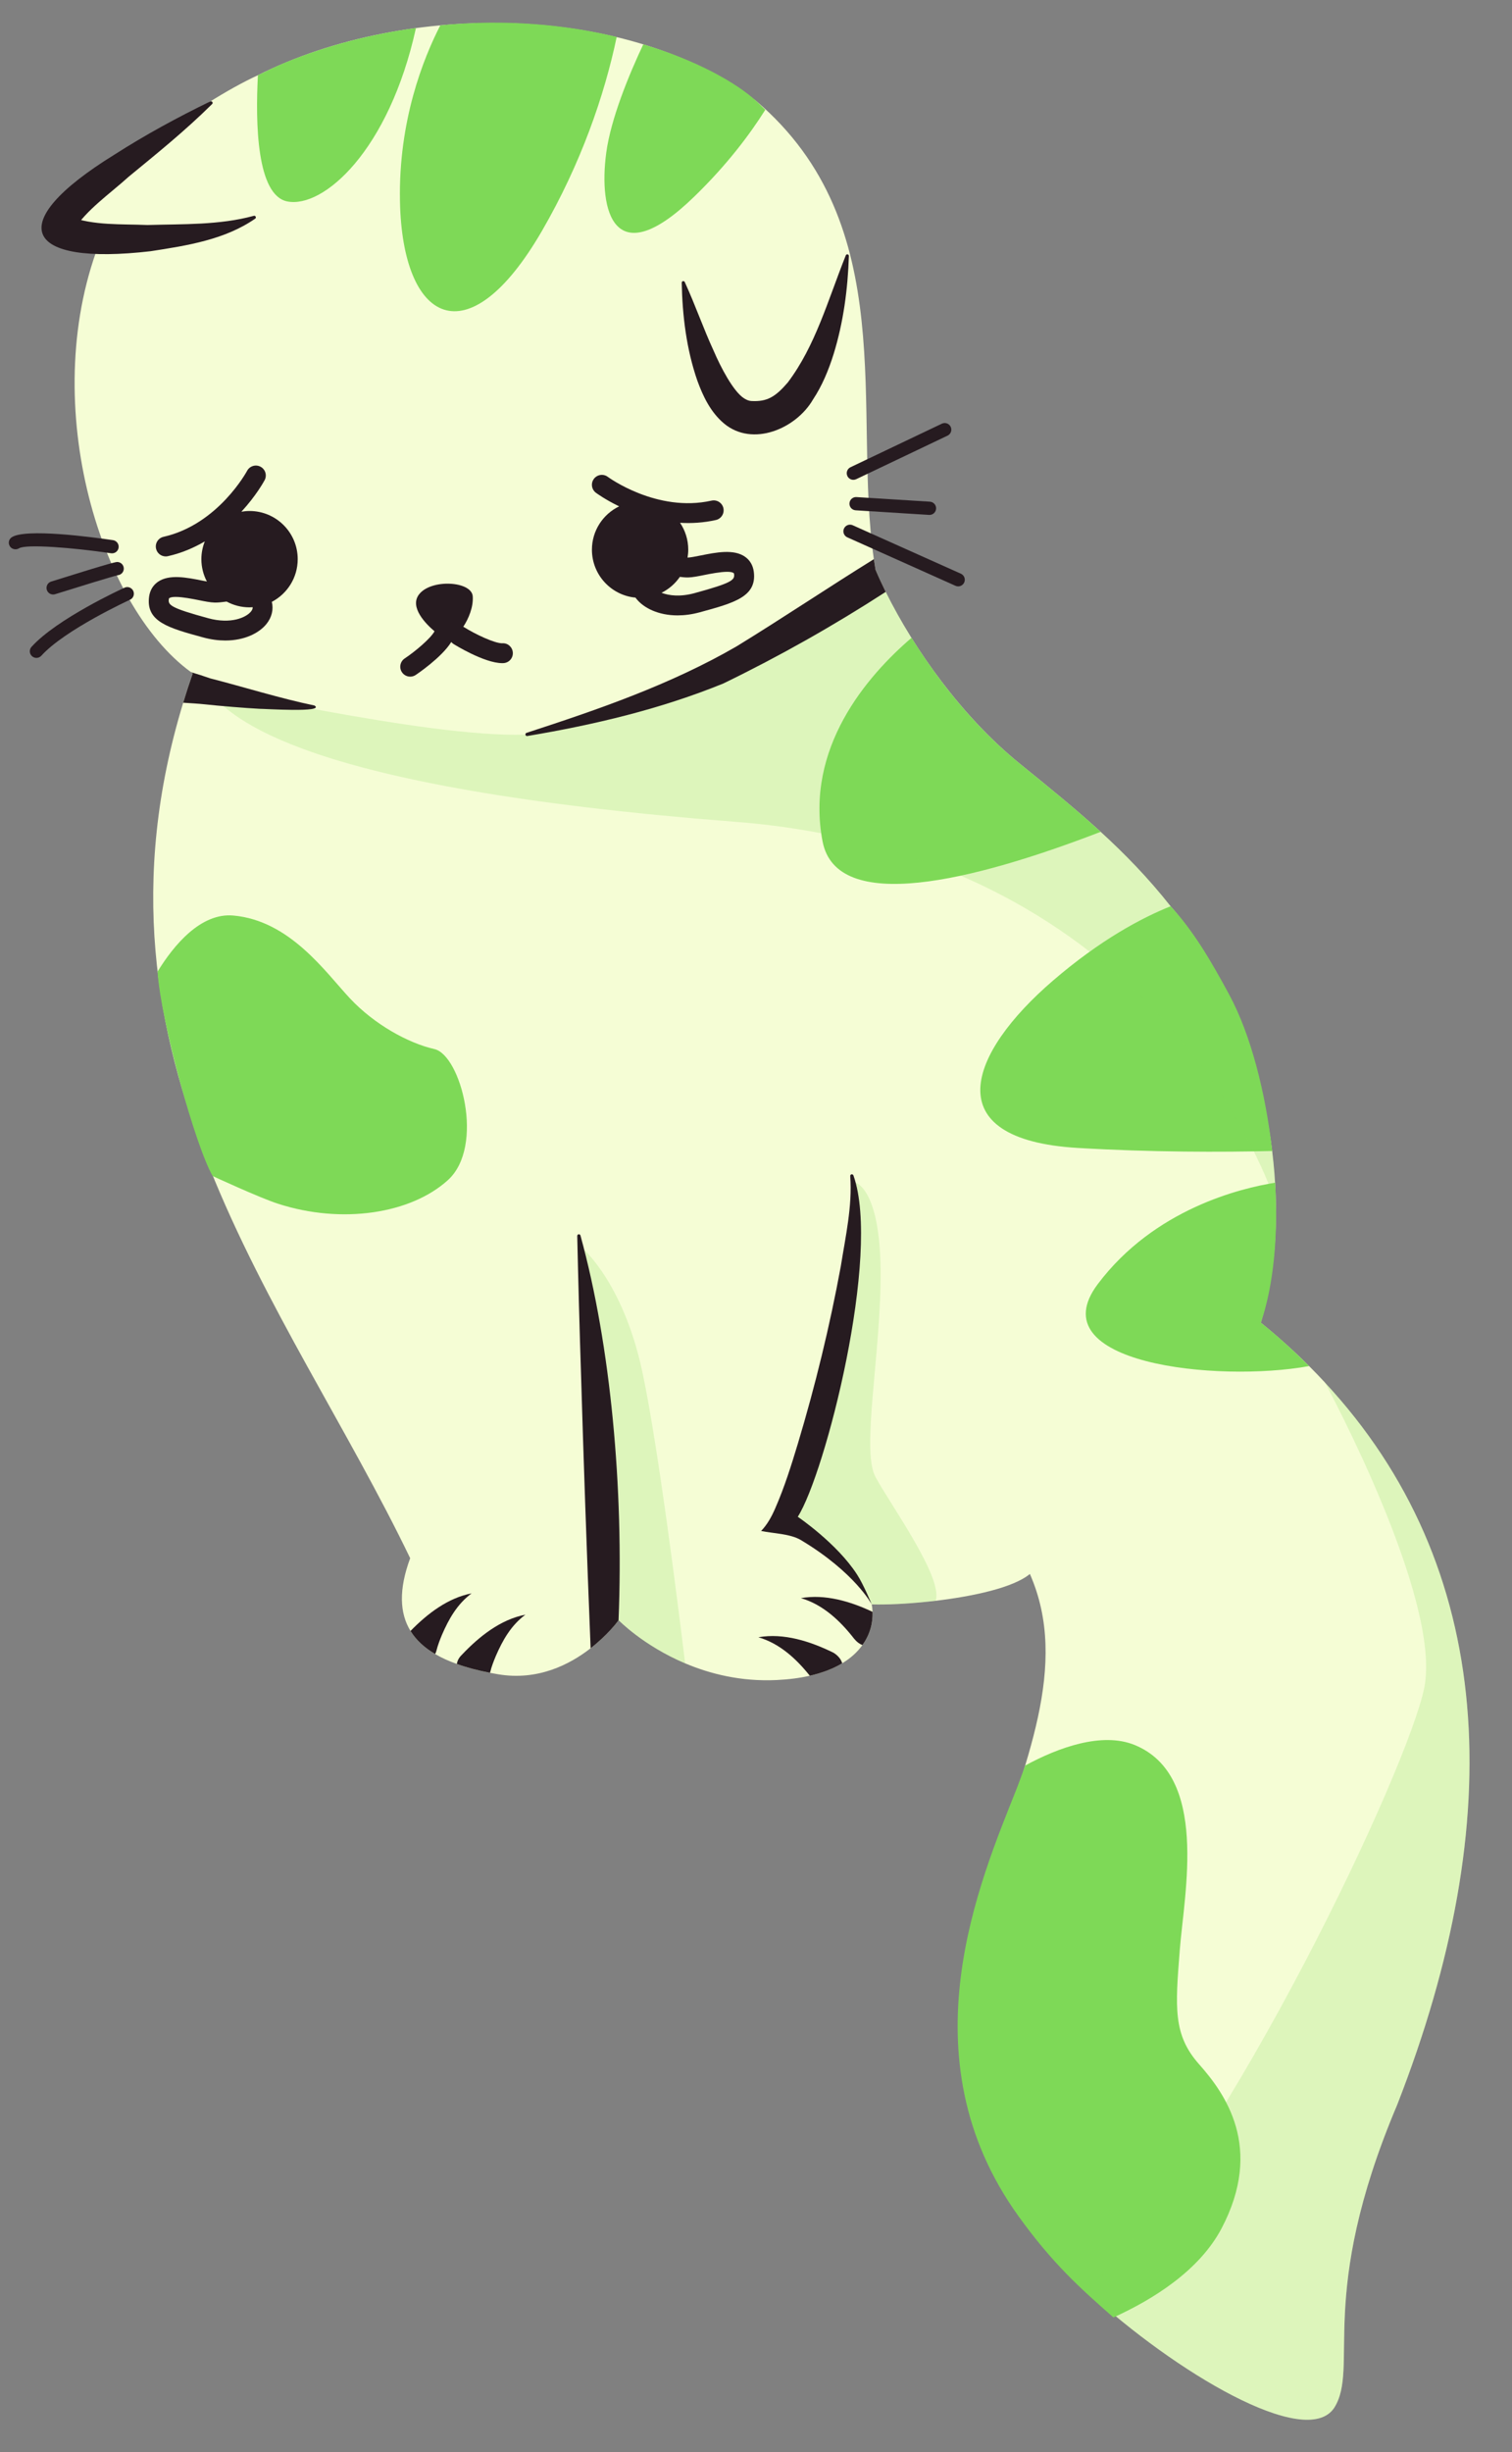 <svg xmlns="http://www.w3.org/2000/svg" xmlns:xlink="http://www.w3.org/1999/xlink" width="816" zoomAndPan="magnify" viewBox="0 0 612 992.25" height="1323" preserveAspectRatio="xMidYMid meet" version="1.0"><rect x="0" y="0" width="612" height="992.25" fill="#808080" stroke="none"/><defs><filter x="0%" y="0%" width="100%" height="100%" id="5b023f47f5"><feColorMatrix values="0 0 0 0 1 0 0 0 0 1 0 0 0 0 1 0 0 0 1 0" color-interpolation-filters="sRGB"/></filter><mask id="3ef9d9479d"><g filter="url(#5b023f47f5)"><rect x="-61.2" width="734.4" fill="#000000" y="-99.225" height="1190.7" fill-opacity="0.2"/></g></mask><clipPath id="46d1cb06ce"><path d="M 1 0.34 L 433.562 0.34 L 433.562 248 L 1 248 Z M 1 0.34 " clip-rule="nonzero"/></clipPath><clipPath id="a254f52e55"><rect x="0" width="434" y="0" height="249"/></clipPath><mask id="6a45ca6cac"><g filter="url(#5b023f47f5)"><rect x="-61.2" width="734.4" fill="#000000" y="-99.225" height="1190.7" fill-opacity="0.2"/></g></mask><clipPath id="56e7be4c99"><path d="M 0.059 0.258 L 155 0.258 L 155 420.418 L 0.059 420.418 Z M 0.059 0.258 " clip-rule="nonzero"/></clipPath><clipPath id="ce30ffaf2f"><rect x="0" width="156" y="0" height="421"/></clipPath><mask id="0c87283e62"><g filter="url(#5b023f47f5)"><rect x="-61.2" width="734.4" fill="#000000" y="-99.225" height="1190.7" fill-opacity="0.2"/></g></mask><clipPath id="7f5977ec84"><path d="M 1 0.438 L 61.383 0.438 L 61.383 171.43 L 1 171.43 Z M 1 0.438 " clip-rule="nonzero"/></clipPath><clipPath id="69c2ea8fe4"><rect x="0" width="62" y="0" height="172"/></clipPath><mask id="3ce9120269"><g filter="url(#5b023f47f5)"><rect x="-61.2" width="734.4" fill="#000000" y="-99.225" height="1190.7" fill-opacity="0.2"/></g></mask><clipPath id="84921ec9bb"><path d="M 0.012 0.34 L 42.703 0.34 L 42.703 169.172 L 0.012 169.172 Z M 0.012 0.34 " clip-rule="nonzero"/></clipPath><clipPath id="2f88a2c822"><rect x="0" width="43" y="0" height="170"/></clipPath></defs><path fill="#f5fdd5" d="M 565.527 851.684 C 532.68 929.219 550.469 957.941 539.992 974.367 C 528.445 991.379 475.531 959.766 440.324 927.371 C 427.922 915.984 417.738 904.492 412.301 895.008 C 342.477 798.875 449.488 710.941 416.855 636.887 C 410.238 642.406 394.027 645.914 378.73 647.738 C 370.02 648.781 361.609 649.266 355.445 649.238 C 354.535 649.238 353.652 649.238 352.848 649.211 C 353.035 650.176 353.141 651.195 353.168 652.211 L 353.168 652.238 C 353.355 656.633 352.176 661.375 349.07 665.66 C 347.141 668.367 344.461 670.887 340.898 673.031 C 337.414 675.121 333.074 676.859 327.77 678.066 C 323.859 678.977 319.41 679.566 314.375 679.809 C 299.934 680.504 287.395 677.316 277.32 673.055 C 260.332 665.875 250.391 655.586 250.391 655.586 C 250.391 655.586 250.391 655.613 250.367 655.613 C 250.207 655.855 249.375 656.953 247.953 658.562 C 246.051 660.73 243.051 663.84 239.059 666.949 C 230.539 673.594 217.598 680.184 201.602 677.477 C 200.477 677.289 199.379 677.102 198.309 676.887 C 193.434 675.922 188.93 674.77 184.91 673.297 C 181.668 672.145 178.723 670.832 176.121 669.277 C 171.836 666.762 168.461 663.68 166.156 659.953 C 161.762 652.801 161.305 643.262 166.023 630.512 C 116.055 526.77 30.184 428.574 74.152 284.348 C 75.328 280.438 76.617 276.5 78.008 272.508 C 77.793 272.348 77.555 272.184 77.34 271.996 C 39.641 244.695 14.75 160.566 41.195 95.891 C 44.035 89.004 25.414 95.301 29.434 88.949 C 41.277 70.305 80.555 41.367 104.398 30.438 C 165.086 0 255.27 1.527 306.039 40.832 C 365.012 91.066 345.051 166.355 353.703 226.262 C 353.918 227.711 354.133 229.129 354.375 230.551 C 355.605 233.445 357 236.445 358.5 239.5 C 358.5 239.5 358.5 239.5 358.527 239.523 C 370.074 262.863 389.418 290.082 412.754 309 C 435.742 327.672 455.543 343.562 473.816 366.711 C 499.887 396.207 515.668 443.121 516.418 486.953 C 516.738 503.914 514.809 520.391 510.332 535.207 C 519.82 542.898 528.445 550.961 536.27 559.402 C 536.27 559.402 536.27 559.43 536.297 559.457 C 605.395 633.859 610.832 735.75 565.527 851.684 Z M 565.527 851.684 " fill-opacity="1" fill-rule="nonzero"/><path fill="#7ed957" d="M 445.496 336.594 C 393.52 356.609 338.594 370.031 332.941 340.453 C 325.762 302.676 350.891 273.578 368.949 258.094 C 378.941 274.113 393.652 293.512 412.754 309 C 424.488 318.512 435.34 327.297 445.496 336.594 Z M 445.496 336.594 " fill-opacity="1" fill-rule="nonzero"/><path fill="#7ed957" d="M 514.941 465.746 C 494.578 466.23 466.07 466.27 436.277 464.504 C 378.648 461.102 391.992 426.188 426.207 396.797 C 445.281 380.375 462.027 371.426 473.816 366.711 C 482.984 376.605 490.016 388.523 497.52 402.43 C 506.281 418.641 512.262 442.062 514.941 465.746 Z M 514.941 465.746 " fill-opacity="1" fill-rule="nonzero"/><path fill="#7ed957" d="M 529.879 552.777 C 492.609 559.527 420.098 551.793 444.344 519.59 C 467.277 489.098 502.43 480.738 516.121 478.57 C 517.434 499.844 515.48 520.391 510.332 535.207 C 517.586 540.953 524.145 547.098 529.879 552.777 Z M 529.879 552.777 " fill-opacity="1" fill-rule="nonzero"/><path fill="#7ed957" d="M 181.32 477.496 C 166.262 491.188 138.32 495.422 112.57 487.09 C 104.934 484.625 86.094 475.883 86.094 475.883 C 79.211 464.168 65.043 413.207 63.781 393.141 C 70.32 382.477 81.25 369.281 94.434 370.461 C 117.34 372.496 131.727 393.367 141.641 403.98 C 151.555 414.562 165.246 422.09 175.828 424.504 C 186.438 426.887 196.352 463.832 181.32 477.496 Z M 181.32 477.496 " fill-opacity="1" fill-rule="nonzero"/><path fill="#7ed957" d="M 494.402 901.766 C 485.375 918.832 466.621 930.488 450.676 937.723 C 437.309 925.984 426.078 915.992 412.184 896.668 C 365.691 832.02 396.812 760.934 411.414 723.984 C 412.672 720.797 414.965 714.398 414.965 714.398 C 428.414 707.082 446.098 700.715 459.277 706.098 C 489.367 718.422 479.348 765.848 477.523 789.102 C 475.703 812.359 474.789 823.316 485.266 835.184 C 495.77 847.027 511.711 868.918 494.402 901.766 Z M 494.402 901.766 " fill-opacity="1" fill-rule="nonzero"/><path fill="#7ed957" d="M 168.359 11.336 C 157.453 60.984 130.871 84.383 116.32 81.516 C 103.891 79.105 103.348 49.758 104.395 30.441 C 108.09 28.648 111.926 26.754 116.023 25.09 C 133.895 17.855 151.426 13.668 168.359 11.336 Z M 168.359 11.336 " fill-opacity="1" fill-rule="nonzero"/><path fill="#7ed957" d="M 249.609 14.957 C 244.625 38.75 235.113 66.211 219.363 93.434 C 189.246 145.41 162.801 130.379 161.891 81.348 C 161.273 48.902 171.273 23.816 178.211 10.258 C 204.738 7.637 229.141 9.973 249.609 14.957 Z M 249.609 14.957 " fill-opacity="1" fill-rule="nonzero"/><path fill="#7ed957" d="M 309.766 44.422 C 303.441 54.496 294.172 66.793 280.965 79.602 C 248.598 111.027 242.195 85.547 245.383 61.809 C 247.258 47.957 254.613 30.164 260.375 17.949 C 281.887 24.379 297.977 33.438 306.039 40.832 C 307.301 41.984 308.531 43.188 309.766 44.422 Z M 309.766 44.422 " fill-opacity="1" fill-rule="nonzero"/><path fill="#261b20" d="M 190.887 644.738 C 185.043 649.078 181.641 655.133 178.883 661.535 C 178.023 663.57 177.168 665.848 176.711 667.727 C 176.578 668.289 176.391 668.797 176.121 669.277 C 171.836 666.762 168.461 663.68 166.156 659.953 C 173.016 652.934 181.293 646.586 190.887 644.738 Z M 190.887 644.738 " fill-opacity="1" fill-rule="nonzero"/><path fill="#261b20" d="M 212.668 653.363 C 206.828 657.68 203.426 663.758 200.664 670.137 C 199.809 672.199 198.922 674.477 198.496 676.324 C 198.441 676.512 198.387 676.699 198.309 676.887 C 193.43 675.922 188.93 674.77 184.91 673.297 C 185.125 671.984 185.77 670.727 186.84 669.707 C 193.887 662.23 202.566 655.293 212.668 653.363 Z M 212.668 653.363 " fill-opacity="1" fill-rule="nonzero"/><path fill="#261b20" d="M 349.07 665.66 C 347.891 665.207 346.738 664.375 345.668 663.035 C 340.176 655.961 333.156 649.266 324.18 646.664 C 333.957 644.949 344.141 647.953 353.168 652.211 L 353.168 652.238 C 353.355 656.633 352.176 661.375 349.07 665.66 Z M 349.07 665.66 " fill-opacity="1" fill-rule="nonzero"/><path fill="#261b20" d="M 340.898 673.031 C 337.414 675.121 333.074 676.859 327.77 678.066 C 322.383 671.289 315.578 664.992 306.953 662.5 C 317.242 660.68 328.012 664.16 337.387 668.77 C 339.344 670.004 340.441 671.477 340.898 673.031 Z M 340.898 673.031 " fill-opacity="1" fill-rule="nonzero"/><path fill="#261b20" d="M 85.723 42.234 C 74.754 53.086 63.219 62.355 52.105 71.492 C 44.387 78.488 34.918 84.934 29.797 93.199 C 30.266 92.379 29.934 90.086 29.402 89.121 C 28.996 88.301 28.504 87.836 28.27 87.652 C 28.062 87.48 28.07 87.523 28.219 87.621 C 37.754 91.312 49.039 90.598 59.699 91.051 C 74.016 90.617 88.785 91.148 102.727 87.332 C 103.367 87.098 103.891 88.043 103.324 88.453 C 90.988 97.035 75.539 99.402 60.992 101.648 C 9.953 107.59 0.562 90.832 46.332 62.566 C 58.816 54.57 71.82 47.504 85.129 41.031 C 85.895 40.73 86.453 41.727 85.723 42.234 Z M 85.723 42.234 " fill-opacity="1" fill-rule="nonzero"/><path fill="#261b20" d="M 277.27 114.367 C 281.625 123.91 284.684 132.906 288.902 142.043 C 291.594 148.305 296.777 158.465 301.266 161.25 C 302.531 161.988 303.18 162.195 304.117 162.27 C 310.496 162.629 313.863 160.586 318.848 154.789 C 330.023 139.992 334.988 121.797 342.258 103.547 C 342.344 103.137 342.75 102.77 343.184 102.957 C 343.445 103.059 343.605 103.316 343.598 103.582 C 343.16 116.977 341.395 130.352 337.426 143.238 C 335.41 149.652 332.84 155.977 329.055 161.684 C 322.234 173.461 304.641 181.023 293.047 171.359 C 287.586 166.758 284.559 160.344 282.258 154.039 C 277.82 141.227 276.215 127.781 275.93 114.395 C 276 113.527 277.074 113.547 277.27 114.367 Z M 277.27 114.367 " fill-opacity="1" fill-rule="nonzero"/><path fill="#261b20" d="M 120.5 226.262 C 120.5 215.496 111.77 206.766 101.004 206.766 C 99.875 206.766 98.773 206.883 97.699 207.066 C 103.711 200.555 106.859 194.77 107.117 194.281 C 108.156 192.32 107.406 189.891 105.449 188.852 C 103.496 187.816 101.055 188.559 100.016 190.523 C 99.902 190.738 88.309 212.207 66.195 217.215 C 64.027 217.703 62.672 219.855 63.164 222.02 C 63.586 223.887 65.242 225.152 67.078 225.152 C 67.371 225.152 67.672 225.121 67.969 225.051 C 73.559 223.789 78.508 221.637 82.891 219.078 C 82.008 221.301 81.508 223.723 81.508 226.262 C 81.508 229.527 82.32 232.598 83.738 235.301 C 83.137 235.188 82.52 235.066 81.898 234.941 C 75.566 233.672 68.395 232.234 63.82 235.496 C 61.891 236.875 60.691 238.922 60.352 241.422 C 58.98 251.59 68.219 254.109 82.203 257.922 C 85.395 258.793 88.41 259.176 91.191 259.176 C 98.941 259.176 104.891 256.195 107.891 252.438 C 110.043 249.738 110.766 246.547 110.023 243.539 C 116.246 240.281 120.5 233.773 120.5 226.262 Z M 101.605 247.426 C 99.641 249.883 93.426 252.652 84.316 250.168 C 69.234 246.055 67.996 244.859 68.316 242.496 C 68.367 242.125 68.445 242.07 68.488 242.039 C 68.996 241.68 69.938 241.539 71.098 241.539 C 73.91 241.539 78 242.355 80.32 242.82 C 82.883 243.336 85.098 243.777 86.887 243.824 C 88.336 243.863 89.984 243.645 91.723 243.418 C 91.727 243.418 91.73 243.418 91.734 243.418 C 94.488 244.91 97.648 245.758 101.004 245.758 C 101.43 245.758 101.848 245.723 102.27 245.695 C 102.309 246.113 102.203 246.672 101.605 247.426 Z M 101.605 247.426 " fill-opacity="1" fill-rule="nonzero"/><path fill="#261b20" d="M 305.094 231.258 C 304.754 228.758 303.555 226.711 301.625 225.332 C 297.051 222.07 289.879 223.508 283.547 224.777 C 281.535 225.18 279.449 225.598 278.355 225.625 C 278.34 225.625 278.312 225.621 278.297 225.621 C 278.469 224.582 278.578 223.516 278.578 222.426 C 278.578 218.398 277.355 214.656 275.262 211.547 C 279.871 211.812 284.738 211.543 289.762 210.418 C 290.059 210.352 290.344 210.254 290.605 210.129 C 292.266 209.34 293.223 207.488 292.805 205.617 C 292.316 203.453 290.172 202.09 288.004 202.574 C 265.879 207.527 246.207 193.098 246.008 192.953 C 244.227 191.621 241.703 192 240.383 193.77 C 239.059 195.547 239.426 198.066 241.203 199.391 C 241.559 199.656 245.031 202.191 250.605 204.891 C 244.09 208.047 239.59 214.703 239.59 222.426 C 239.59 232.574 247.34 240.902 257.246 241.828 C 257.355 241.977 257.441 242.129 257.555 242.273 C 260.555 246.031 266.504 249.012 274.254 249.012 C 277.035 249.012 280.051 248.629 283.242 247.758 C 297.227 243.945 306.465 241.426 305.094 231.258 Z M 281.129 240.004 C 275.434 241.559 270.867 241.059 267.766 239.863 C 270.75 238.375 273.305 236.16 275.176 233.43 C 276.371 233.57 277.527 233.688 278.559 233.66 C 280.348 233.613 282.562 233.172 285.125 232.656 C 287.445 232.195 291.535 231.375 294.348 231.375 C 295.508 231.375 296.449 231.516 296.957 231.875 C 297 231.906 297.078 231.961 297.129 232.332 C 297.445 234.695 296.211 235.891 281.129 240.004 Z M 281.129 240.004 " fill-opacity="1" fill-rule="nonzero"/><path fill="#261b20" d="M 203.363 260.297 C 200.32 260.398 192.316 256.602 187.84 253.781 C 187.73 253.715 187.617 253.672 187.508 253.617 C 189.656 250.395 191.66 245.59 191.344 241.277 C 190.887 235.121 174.453 234.129 169.582 240.555 C 165.688 245.699 172.312 252.43 175.879 255.441 C 174.305 258.348 168.004 263.656 163.816 266.426 C 161.965 267.652 161.457 270.145 162.68 271.996 C 163.453 273.164 164.734 273.797 166.035 273.797 C 166.797 273.797 167.57 273.582 168.25 273.129 C 168.367 273.055 178.766 266.113 182.656 259.777 C 182.914 260.082 183.203 260.363 183.559 260.586 C 183.684 260.664 195.961 268.336 203.277 268.336 C 203.441 268.336 203.602 268.332 203.758 268.324 C 205.977 268.219 207.684 266.332 207.574 264.117 C 207.465 261.898 205.578 260.152 203.363 260.297 Z M 203.363 260.297 " fill-opacity="1" fill-rule="nonzero"/><path fill="#261b20" d="M 345.41 194.156 C 344.406 194.156 343.449 193.594 342.988 192.629 C 342.352 191.293 342.918 189.695 344.254 189.059 L 381.223 171.438 C 382.574 170.801 384.164 171.371 384.797 172.703 C 385.434 174.039 384.867 175.641 383.531 176.277 L 346.562 193.895 C 346.188 194.074 345.793 194.156 345.41 194.156 Z M 345.41 194.156 " fill-opacity="1" fill-rule="nonzero"/><path fill="#261b20" d="M 376.223 208.359 C 376.168 208.359 376.113 208.359 376.055 208.355 L 346.332 206.488 C 344.852 206.395 343.734 205.125 343.824 203.648 C 343.914 202.168 345.227 201.031 346.664 201.141 L 376.391 203.004 C 377.867 203.098 378.988 204.371 378.895 205.848 C 378.805 207.266 377.625 208.359 376.223 208.359 Z M 376.223 208.359 " fill-opacity="1" fill-rule="nonzero"/><path fill="#261b20" d="M 387.832 237.27 C 387.465 237.27 387.094 237.195 386.738 237.035 L 342.957 217.426 C 341.605 216.82 341 215.234 341.605 213.887 C 342.211 212.535 343.797 211.926 345.148 212.535 L 388.93 232.145 C 390.277 232.75 390.883 234.336 390.277 235.684 C 389.832 236.68 388.855 237.27 387.832 237.27 Z M 387.832 237.27 " fill-opacity="1" fill-rule="nonzero"/><path fill="#261b20" d="M 45.355 223.902 C 45.227 223.902 45.094 223.895 44.961 223.875 C 29.215 221.547 10.512 220.113 7.73 221.852 C 6.504 222.625 4.824 222.305 4.023 221.09 C 3.219 219.871 3.492 218.27 4.691 217.441 C 10.145 213.668 37.492 217.352 45.746 218.57 C 47.207 218.789 48.223 220.148 48.004 221.613 C 47.809 222.945 46.664 223.902 45.355 223.902 Z M 45.355 223.902 " fill-opacity="1" fill-rule="nonzero"/><path fill="#261b20" d="M 21.508 240.562 C 20.367 240.562 19.309 239.828 18.949 238.684 C 18.508 237.27 19.293 235.77 20.707 235.324 C 46.336 227.289 47 227.359 47.672 227.414 C 49.145 227.547 50.23 228.852 50.098 230.324 C 49.977 231.629 48.941 232.629 47.684 232.75 C 45.801 233.145 31.203 237.652 22.309 240.438 C 22.039 240.523 21.77 240.562 21.508 240.562 Z M 21.508 240.562 " fill-opacity="1" fill-rule="nonzero"/><path fill="#261b20" d="M 14.746 266.215 C 14.105 266.215 13.461 265.984 12.949 265.52 C 11.852 264.527 11.766 262.836 12.758 261.738 C 23.027 250.375 49.285 238.309 50.402 237.801 C 51.75 237.184 53.336 237.781 53.949 239.125 C 54.562 240.473 53.973 242.062 52.625 242.676 C 52.363 242.797 26.262 254.789 16.734 265.328 C 16.207 265.914 15.477 266.215 14.746 266.215 Z M 14.746 266.215 " fill-opacity="1" fill-rule="nonzero"/><g mask="url(#3ef9d9479d)"><g transform="matrix(1, 0, 0, 1, 83, 239)"><g clip-path="url(#a254f52e55)"><g clip-path="url(#46d1cb06ce)"><path fill="#7ed957" d="M 433.414 247.953 C 431.727 242.625 386.957 106.891 214.172 93.496 C 37.93 79.805 11.082 51.594 1.332 40.633 C -1.293 37.66 88.918 59.629 129.668 58.262 C 169.133 56.949 275.5 0.5 275.5 0.5 C 275.5 0.5 275.5 0.5 275.527 0.523 C 287.074 23.863 306.418 51.082 329.754 70 C 352.742 88.672 372.543 104.562 390.816 127.711 C 416.887 157.207 432.668 204.121 433.414 247.953 Z M 433.414 247.953 " fill-opacity="1" fill-rule="nonzero"/></g></g></g></g><g mask="url(#6a45ca6cac)"><g transform="matrix(1, 0, 0, 1, 440, 559)"><g clip-path="url(#ce30ffaf2f)"><g clip-path="url(#56e7be4c99)"><path fill="#7ed957" d="M 125.527 292.684 C 92.68 370.219 110.469 398.941 99.992 415.367 C 88.445 432.379 35.531 400.766 0.324 368.371 C 59.027 307.152 129.895 156.469 136.484 123.941 C 143.664 88.469 97.637 2.922 96.297 0.457 C 165.395 74.859 170.832 176.75 125.527 292.684 Z M 125.527 292.684 " fill-opacity="1" fill-rule="nonzero"/></g></g></g></g><g mask="url(#0c87283e62)"><g transform="matrix(1, 0, 0, 1, 318, 478)"><g clip-path="url(#69c2ea8fe4)"><g clip-path="url(#7f5977ec84)"><path fill="#7ed957" d="M 60.73 169.738 C 51.988 170.859 41 171.363 34.848 171.211 C 33.863 169.488 33.695 168.477 32.273 166.738 C 24.746 157.52 1.141 138.363 1.141 138.363 L 15.18 81.402 L 25.441 34.379 L 28.336 0.57 C 28.336 0.57 38.09 2.926 38.438 35.773 C 38.785 68.594 30.48 108.625 36.32 119.555 C 42.188 130.512 63.891 160.414 60.73 169.738 Z M 60.73 169.738 " fill-opacity="1" fill-rule="nonzero"/></g></g></g></g><g mask="url(#3ce9120269)"><g transform="matrix(1, 0, 0, 1, 235, 504)"><g clip-path="url(#2f88a2c822)"><g clip-path="url(#84921ec9bb)"><path fill="#7ed957" d="M 42.32 169.055 C 25.332 161.875 15.391 151.586 15.391 151.586 C 15.391 151.586 15.391 151.613 15.367 151.613 C 15.203 151.855 14.375 152.953 12.953 154.562 L 10.945 153.008 L 0.254 0.609 C 0.254 0.609 17.105 14.301 24.984 51.035 C 31.309 80.562 39.398 144.996 42.32 169.055 Z M 42.32 169.055 " fill-opacity="1" fill-rule="nonzero"/></g></g></g></g><path fill="#261b20" d="M 250.367 655.613 C 249.965 656.176 245.973 661.562 239.059 666.949 C 237.531 629.25 236.164 589.625 235.176 555.945 C 234.691 542.066 233.941 513.988 233.645 500.109 C 233.645 499.734 233.941 499.441 234.289 499.441 C 234.691 499.441 234.934 499.707 234.984 500.059 C 247.203 544.586 252.508 602.43 250.367 655.613 Z M 250.367 655.613 " fill-opacity="1" fill-rule="nonzero"/><path fill="#261b20" d="M 345.465 475.695 C 356.742 507.77 333.969 596.422 322.91 613.75 C 322.91 613.75 338.707 624.43 346.859 637.047 C 349.461 640.973 352.848 649.211 352.848 649.211 C 352.848 649.211 346.066 636.289 324.18 623.176 C 319.867 620.594 313.012 620.516 308.066 619.492 C 310.555 616.914 312.289 613.77 313.797 610.297 C 317.492 601.875 320.254 593.055 322.918 584.242 C 330.008 560.652 335.855 536.625 340.324 512.398 C 342.227 500.395 345.039 488.027 344.141 475.902 C 344.102 475.535 344.363 475.211 344.727 475.172 C 345.082 475.148 345.359 475.367 345.465 475.695 Z M 345.465 475.695 " fill-opacity="1" fill-rule="nonzero"/><path fill="#261b20" d="M 358.5 239.5 C 337.387 253.164 315.445 265.566 292.75 276.578 C 267.297 286.949 240.426 293.297 213.418 297.824 C 213.07 297.879 212.723 297.637 212.668 297.262 C 212.613 296.941 212.828 296.621 213.125 296.539 C 242.434 287 271.504 276.953 298.137 261.547 C 316.785 250.109 335.031 237.836 353.703 226.262 C 353.918 227.711 354.133 229.129 354.375 230.551 C 355.605 233.445 357 236.445 358.5 239.5 Z M 358.5 239.5 " fill-opacity="1" fill-rule="nonzero"/><path fill="#261b20" d="M 105.07 286.812 C 99.578 286.52 88.566 285.637 83.098 285.02 C 80.125 284.699 77.152 284.562 74.152 284.348 C 75.328 280.438 76.617 276.5 78.008 272.508 C 77.793 272.348 77.555 272.188 77.34 272 C 79.91 272.75 82.484 273.578 85.055 274.488 C 98.746 278 113.508 282.633 127.281 285.477 C 131.969 288.449 106.488 286.762 105.07 286.812 Z M 105.07 286.812 " fill-opacity="1" fill-rule="nonzero"/></svg>